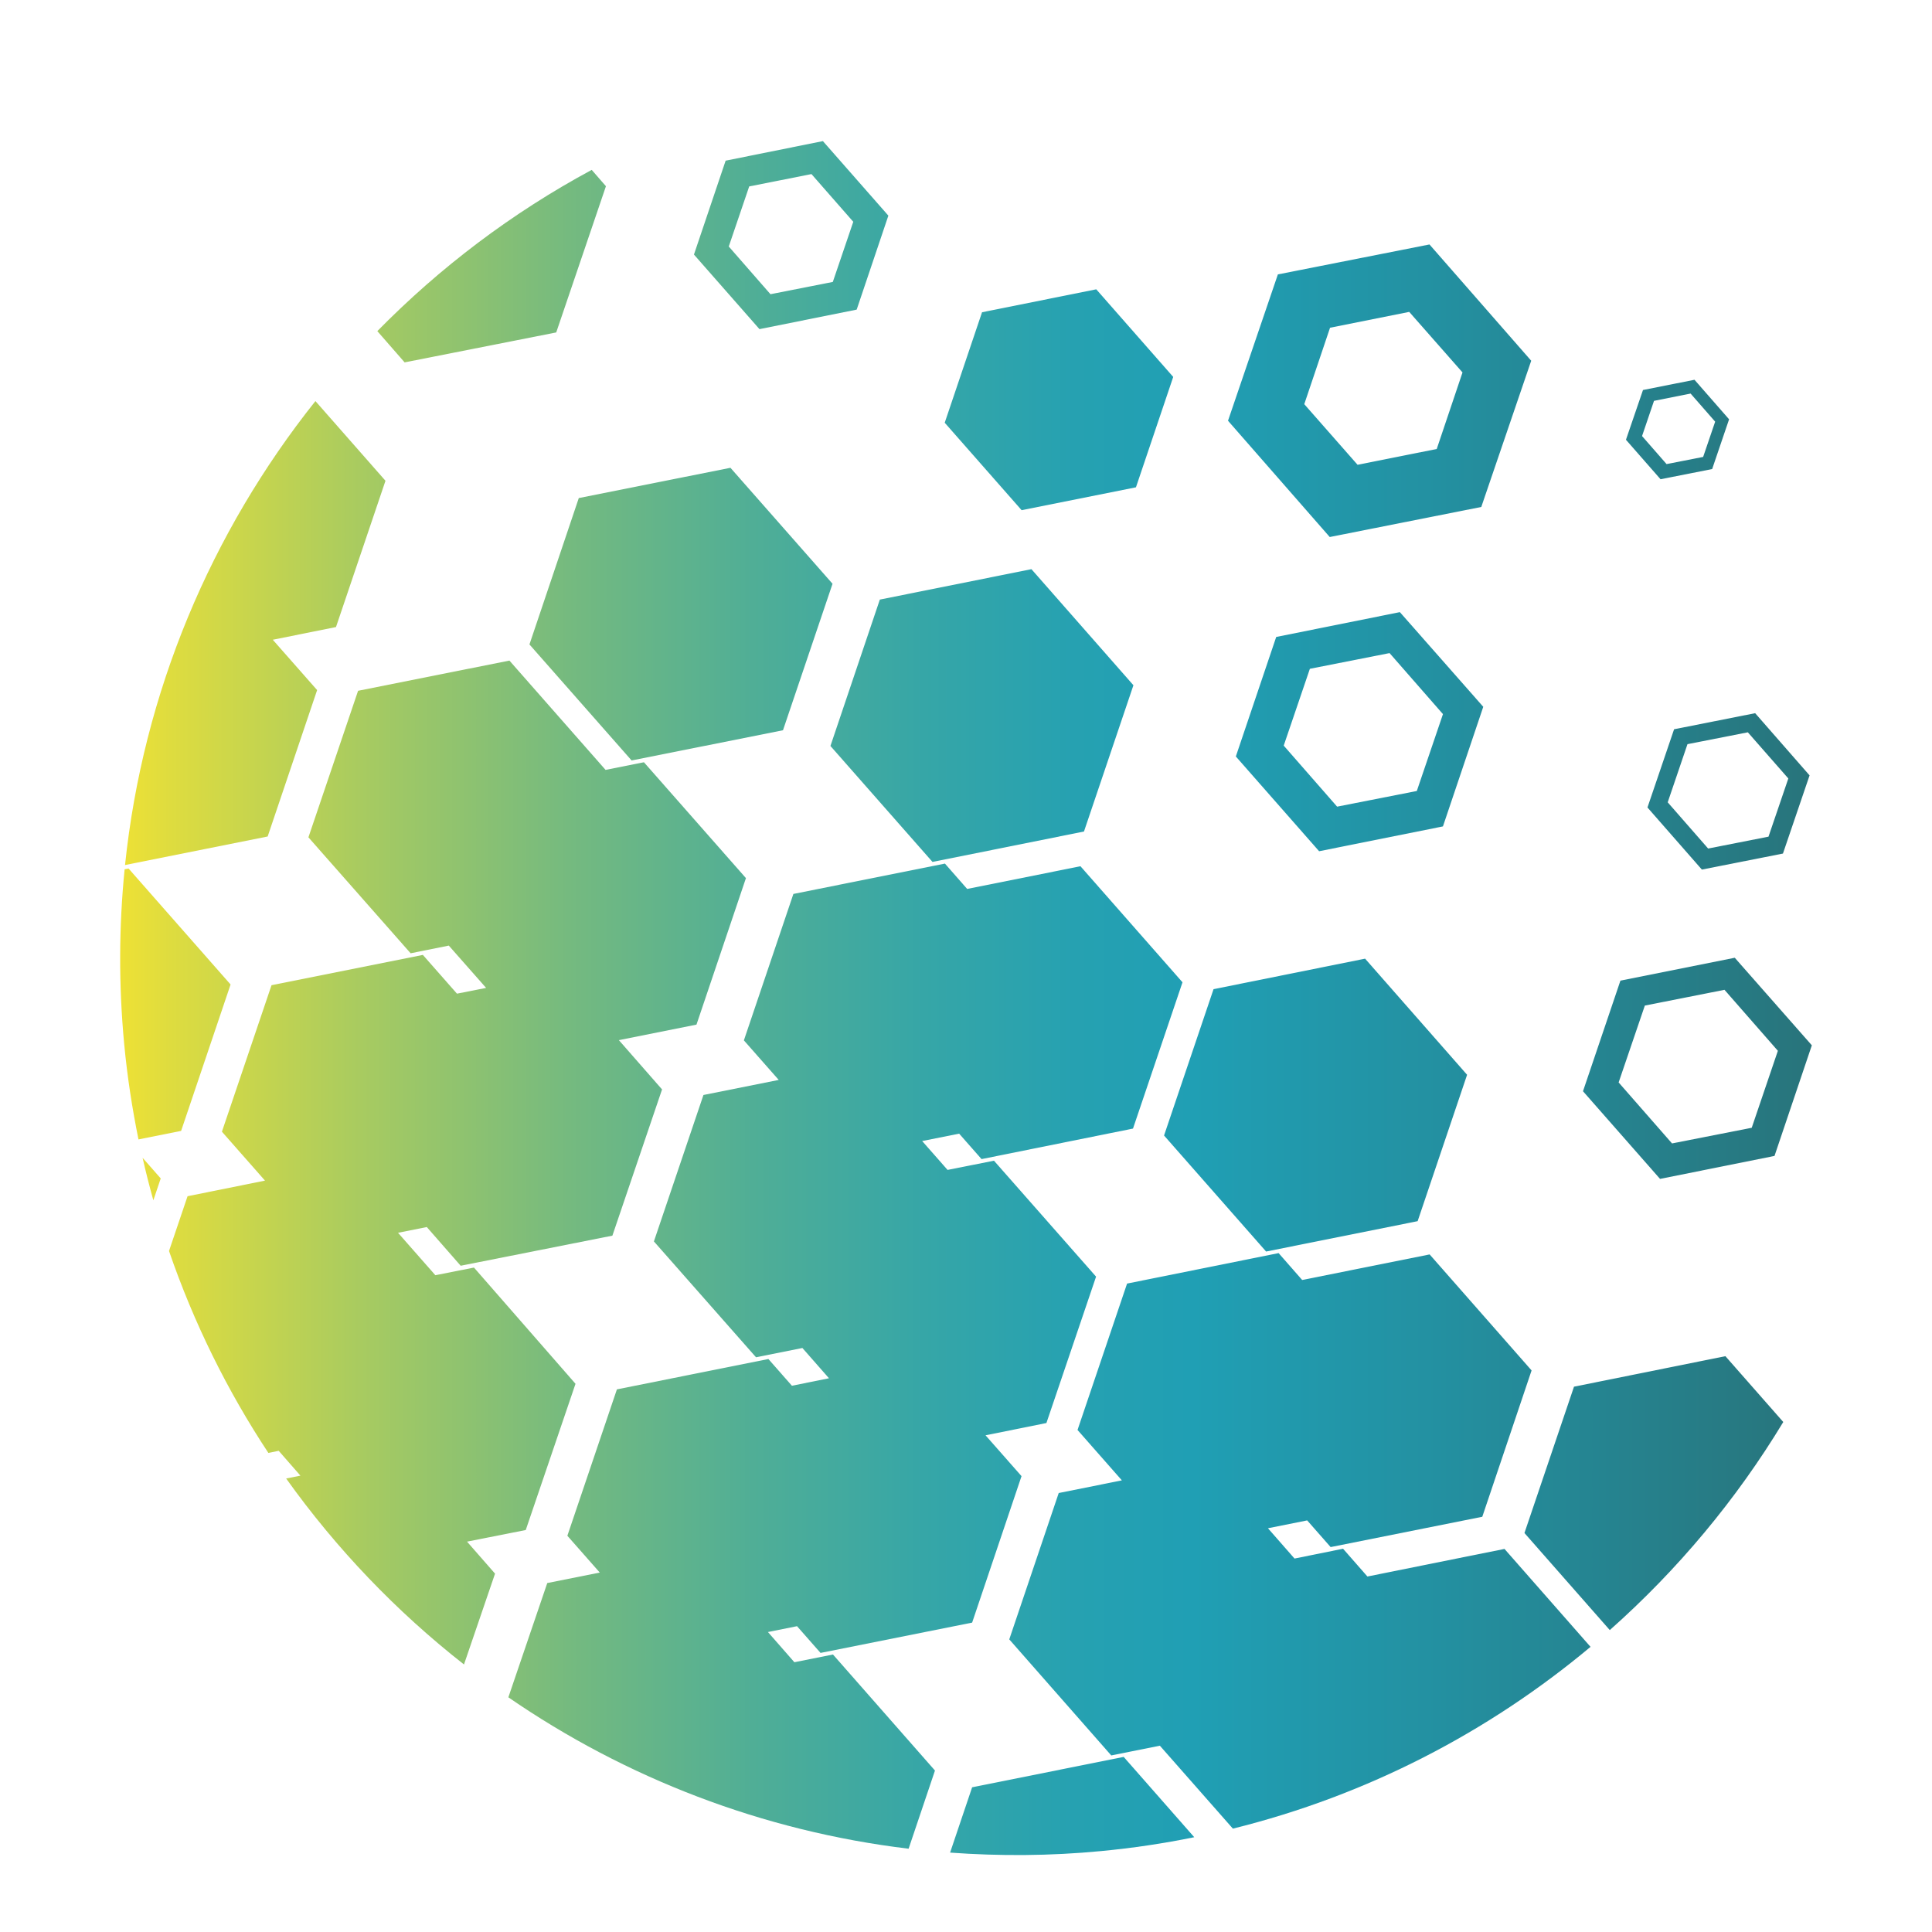 <?xml version="1.0" ?>
<svg xmlns="http://www.w3.org/2000/svg" baseProfile="tiny-ps" viewBox="0 0 1024 1024" xml:space="preserve">
	<linearGradient id="i" x1="960.33" x2="63.654" y1="379.26" y2="379.26" gradientUnits="userSpaceOnUse">
		<stop stop-color="#28747B" offset="0"/>
		<stop stop-color="#2391A2" offset=".228"/>
		<stop stop-color="#209FB4" offset=".366"/>
		<stop stop-color="#26A1B1" offset=".436"/>
		<stop stop-color="#36A6A7" offset=".525"/>
		<stop stop-color="#50AE96" offset=".626"/>
		<stop stop-color="#75BA7F" offset=".735"/>
		<stop stop-color="#A5CA62" offset=".851"/>
		<stop stop-color="#DEDC3F" offset=".97"/>
		<stop stop-color="#EEE135" offset="1"/>
	</linearGradient>
	<polygon points="574.53 440.72 600.74 363.19 546.68 301.67 466.33 317.79 440.15 395.38 494.24 456.84" fill="url(#i)"/>
	<linearGradient id="h" x1="960.3" x2="63.698" y1="585.72" y2="585.72" gradientUnits="userSpaceOnUse">
		<stop stop-color="#28747B" offset="0"/>
		<stop stop-color="#2391A2" offset=".228"/>
		<stop stop-color="#209FB4" offset=".366"/>
		<stop stop-color="#26A1B1" offset=".436"/>
		<stop stop-color="#36A6A7" offset=".525"/>
		<stop stop-color="#50AE96" offset=".626"/>
		<stop stop-color="#75BA7F" offset=".735"/>
		<stop stop-color="#A5CA62" offset=".851"/>
		<stop stop-color="#DEDC3F" offset=".97"/>
		<stop stop-color="#EEE135" offset="1"/>
	</linearGradient>
	<polygon points="671.06 663.34 751.38 647.24 777.59 569.66 723.53 508.11 643.2 524.28 616.97 601.84" fill="url(#h)"/>
	<linearGradient id="g" x1="960.33" x2="63.639" y1="211.88" y2="211.88" gradientUnits="userSpaceOnUse">
		<stop stop-color="#28747B" offset="0"/>
		<stop stop-color="#2391A2" offset=".228"/>
		<stop stop-color="#209FB4" offset=".366"/>
		<stop stop-color="#26A1B1" offset=".436"/>
		<stop stop-color="#36A6A7" offset=".525"/>
		<stop stop-color="#50AE96" offset=".626"/>
		<stop stop-color="#75BA7F" offset=".735"/>
		<stop stop-color="#A5CA62" offset=".851"/>
		<stop stop-color="#DEDC3F" offset=".97"/>
		<stop stop-color="#EEE135" offset="1"/>
	</linearGradient>
	<polygon points="602.08 258.28 621.83 199.78 581.04 153.34 520.5 165.5 500.72 224.06 541.48 270.41" fill="url(#g)"/>
	<linearGradient id="f" x1="960.31" x2="63.622" y1="566.24" y2="566.24" gradientUnits="userSpaceOnUse">
		<stop stop-color="#28747B" offset="0"/>
		<stop stop-color="#2391A2" offset=".228"/>
		<stop stop-color="#209FB4" offset=".366"/>
		<stop stop-color="#26A1B1" offset=".436"/>
		<stop stop-color="#36A6A7" offset=".525"/>
		<stop stop-color="#50AE96" offset=".626"/>
		<stop stop-color="#75BA7F" offset=".735"/>
		<stop stop-color="#A5CA62" offset=".851"/>
		<stop stop-color="#DEDC3F" offset=".97"/>
		<stop stop-color="#EEE135" offset="1"/>
	</linearGradient>
	<path d="m940.53 612.66l19.78-58.62-40.85-46.41-60.6 12.13-19.84 58.62 40.84 46.46 60.67-12.18zm-68.73-79.69l42.21-8.35 28.3 32.33-13.86 40.79-42.24 8.3-28.3-32.32 13.89-40.75z" fill="url(#f)"/>
	<linearGradient id="e" x1="960.3" x2="63.68" y1="227.65" y2="227.65" gradientUnits="userSpaceOnUse">
		<stop stop-color="#28747B" offset="0"/>
		<stop stop-color="#2391A2" offset=".228"/>
		<stop stop-color="#209FB4" offset=".366"/>
		<stop stop-color="#26A1B1" offset=".436"/>
		<stop stop-color="#36A6A7" offset=".525"/>
		<stop stop-color="#50AE96" offset=".626"/>
		<stop stop-color="#75BA7F" offset=".735"/>
		<stop stop-color="#A5CA62" offset=".851"/>
		<stop stop-color="#DEDC3F" offset=".97"/>
		<stop stop-color="#EEE135" offset="1"/>
	</linearGradient>
	<path d="m907.48 248.61l8.97-26.37-18.33-20.95-27.3 5.42-9.03 26.37 18.33 20.93 27.36-5.4zm-30.82-36.15l19.39-3.86 13.02 14.89-6.37 18.69-19.39 3.8-12.99-14.86 6.34-18.66z" fill="url(#e)"/>
	<linearGradient id="d" x1="960.33" x2="63.55" y1="387.8" y2="387.8" gradientUnits="userSpaceOnUse">
		<stop stop-color="#28747B" offset="0"/>
		<stop stop-color="#2391A2" offset=".228"/>
		<stop stop-color="#209FB4" offset=".366"/>
		<stop stop-color="#26A1B1" offset=".436"/>
		<stop stop-color="#36A6A7" offset=".525"/>
		<stop stop-color="#50AE96" offset=".626"/>
		<stop stop-color="#75BA7F" offset=".735"/>
		<stop stop-color="#A5CA62" offset=".851"/>
		<stop stop-color="#DEDC3F" offset=".97"/>
		<stop stop-color="#EEE135" offset="1"/>
	</linearGradient>
	<path d="m676.42 337.6l-21.4 63.34 44.14 50.23 65.63-13.16 21.37-63.39-44.2-50.18-65.54 13.16zm74.52 81.64l-42.24 8.3-28.3-32.35 13.86-40.71 42.24-8.33 28.3 32.35-13.86 40.74z" fill="url(#d)"/>
	<linearGradient id="c" x1="960.28" x2="63.821" y1="419.44" y2="419.44" gradientUnits="userSpaceOnUse">
		<stop stop-color="#28747B" offset="0"/>
		<stop stop-color="#2391A2" offset=".228"/>
		<stop stop-color="#209FB4" offset=".366"/>
		<stop stop-color="#26A1B1" offset=".436"/>
		<stop stop-color="#36A6A7" offset=".525"/>
		<stop stop-color="#50AE96" offset=".626"/>
		<stop stop-color="#75BA7F" offset=".735"/>
		<stop stop-color="#A5CA62" offset=".851"/>
		<stop stop-color="#DEDC3F" offset=".97"/>
		<stop stop-color="#EEE135" offset="1"/>
	</linearGradient>
	<path d="m873.19 427.98l28.83 32.91 42.98-8.49 14.11-41.43-28.84-32.97-42.97 8.52-14.11 41.46zm53.2-39.84l21.46 24.47-10.51 30.84-31.99 6.29-21.43-24.5 10.48-30.82 31.99-6.28z" fill="url(#c)"/>
	<linearGradient id="b" x1="960.33" x2="63.586" y1="207.1" y2="207.1" gradientUnits="userSpaceOnUse">
		<stop stop-color="#28747B" offset="0"/>
		<stop stop-color="#2391A2" offset=".228"/>
		<stop stop-color="#209FB4" offset=".366"/>
		<stop stop-color="#26A1B1" offset=".436"/>
		<stop stop-color="#36A6A7" offset=".525"/>
		<stop stop-color="#50AE96" offset=".626"/>
		<stop stop-color="#75BA7F" offset=".735"/>
		<stop stop-color="#A5CA62" offset=".851"/>
		<stop stop-color="#DEDC3F" offset=".97"/>
		<stop stop-color="#EEE135" offset="1"/>
	</linearGradient>
	<path d="m785.11 268.7l26.46-77.5-53.92-61.63-80.35 15.87-26.43 77.56 53.92 61.63 80.32-15.93zm-80.16-94.99l41.96-8.41 28.25 32.1-13.66 40.57-41.96 8.38-28.25-32.13 13.66-40.51z" fill="url(#b)"/>
	<linearGradient id="a" x1="960.29" x2="63.66" y1="616.17" y2="616.17" gradientUnits="userSpaceOnUse">
		<stop stop-color="#28747B" offset="0"/>
		<stop stop-color="#2391A2" offset=".228"/>
		<stop stop-color="#209FB4" offset=".366"/>
		<stop stop-color="#26A1B1" offset=".436"/>
		<stop stop-color="#36A6A7" offset=".525"/>
		<stop stop-color="#50AE96" offset=".626"/>
		<stop stop-color="#75BA7F" offset=".735"/>
		<stop stop-color="#A5CA62" offset=".851"/>
		<stop stop-color="#DEDC3F" offset=".97"/>
		<stop stop-color="#EEE135" offset="1"/>
	</linearGradient>
	<path d="m278.66 810.94l26.37-77.5-53.81-61.6-20.48 4.05-19.78-22.49 15.25-3.04 17.96 20.51 80.41-15.95 26.32-77.5-22.88-26.12 41.13-8.24 26.21-77.64-54.06-61.41-20.34 4.05-50.96-57.94-80.21 16.01-26.32 77.67 54.17 61.46 20.23-4.08 19.78 22.43-15.45 3.05-18.08-20.54-80.21 16.06-26.29 77.64 22.83 25.93-41.04 8.27-9.83 29.03c13.16 38.25 30.93 74.12 52.66 107.03l5.48-1.12 11.51 13.16-7.57 1.51c26.63 37.3 58.42 70.48 94.26 98.58l16.46-48.15-14.84-16.96 31.12-6.16z" fill="url(#a)"/>
	<linearGradient id="s" x1="960.4" x2="63.649" y1="325.5" y2="325.5" gradientUnits="userSpaceOnUse">
		<stop stop-color="#28747B" offset="0"/>
		<stop stop-color="#2391A2" offset=".228"/>
		<stop stop-color="#209FB4" offset=".366"/>
		<stop stop-color="#26A1B1" offset=".436"/>
		<stop stop-color="#36A6A7" offset=".525"/>
		<stop stop-color="#50AE96" offset=".626"/>
		<stop stop-color="#75BA7F" offset=".735"/>
		<stop stop-color="#A5CA62" offset=".851"/>
		<stop stop-color="#DEDC3F" offset=".97"/>
		<stop stop-color="#EEE135" offset="1"/>
	</linearGradient>
	<polygon points="306.77 263.98 280.62 341.57 334.76 403.06 415 387.05 441.26 309.41 387.15 247.94" fill="url(#s)"/>
	<linearGradient id="r" x1="960.25" x2="63.695" y1="718.78" y2="718.78" gradientUnits="userSpaceOnUse">
		<stop stop-color="#28747B" offset="0"/>
		<stop stop-color="#2391A2" offset=".228"/>
		<stop stop-color="#209FB4" offset=".366"/>
		<stop stop-color="#26A1B1" offset=".436"/>
		<stop stop-color="#36A6A7" offset=".525"/>
		<stop stop-color="#50AE96" offset=".626"/>
		<stop stop-color="#75BA7F" offset=".735"/>
		<stop stop-color="#A5CA62" offset=".851"/>
		<stop stop-color="#DEDC3F" offset=".97"/>
		<stop stop-color="#EEE135" offset="1"/>
	</linearGradient>
	<path d="m421.04 881.02l-14.02-16.01 15.42-3.1 12.46 14.17 80.35-16.06 26.18-77.63-19.08-21.65 32.27-6.51 26.32-77.58-54.12-61.46-24.59 4.89-13.47-15.31 19.61-3.91 11.87 13.49 80.27-16.18 26.24-77.53-54.09-61.52-60.04 12.04-11.79-13.44-80.32 16.09-26.24 77.61 18.47 20.96-39.9 7.99-26.26 77.61 54.12 61.41 24.59-4.92 14.08 16.04-19.64 3.97-12.46-14.17-80.3 16.09-26.26 77.59 17.18 19.5-27.83 5.56-20.62 60.56c62.11 42.76 134.58 70.92 212.14 80.25l13.97-41.43-54.06-61.51-20.45 4.1z" fill="url(#r)"/>
	<linearGradient id="q" x1="960.29" x2="63.698" y1="816.66" y2="816.66" gradientUnits="userSpaceOnUse">
		<stop stop-color="#28747B" offset="0"/>
		<stop stop-color="#2391A2" offset=".228"/>
		<stop stop-color="#209FB4" offset=".366"/>
		<stop stop-color="#26A1B1" offset=".436"/>
		<stop stop-color="#36A6A7" offset=".525"/>
		<stop stop-color="#50AE96" offset=".626"/>
		<stop stop-color="#75BA7F" offset=".735"/>
		<stop stop-color="#A5CA62" offset=".851"/>
		<stop stop-color="#DEDC3F" offset=".97"/>
		<stop stop-color="#EEE135" offset="1"/>
	</linearGradient>
	<path d="m724.76 835.58l-12.91-14.72-25.73 5.2-14.08-16.06 20.79-4.16 12.43 14.14 80.38-16.06 26.13-77.56-54.04-61.49-67.55 13.55-12.49-14.25-80.32 16.15-26.26 77.59 23.5 26.71-33.47 6.71-26.21 77.57 54.06 61.52 25.76-5.17 38.7 43.96c71.27-17.66 135.61-51.23 189.56-96.35l-45.6-51.9-72.65 14.62z" fill="url(#q)"/>
	<linearGradient id="p" x1="960.29" x2="63.696" y1="791.39" y2="791.39" gradientUnits="userSpaceOnUse">
		<stop stop-color="#28747B" offset="0"/>
		<stop stop-color="#2391A2" offset=".228"/>
		<stop stop-color="#209FB4" offset=".366"/>
		<stop stop-color="#26A1B1" offset=".436"/>
		<stop stop-color="#36A6A7" offset=".525"/>
		<stop stop-color="#50AE96" offset=".626"/>
		<stop stop-color="#75BA7F" offset=".735"/>
		<stop stop-color="#A5CA62" offset=".851"/>
		<stop stop-color="#DEDC3F" offset=".97"/>
		<stop stop-color="#EEE135" offset="1"/>
	</linearGradient>
	<path d="m834.25 734.97l-26.26 77.56 45.23 51.45c36.01-31.95 67.05-69.11 91.95-110.29l-30.68-34.89-80.24 16.17z" fill="url(#p)"/>
	<linearGradient id="o" x1="960.26" x2="63.765" y1="957.21" y2="957.21" gradientUnits="userSpaceOnUse">
		<stop stop-color="#28747B" offset="0"/>
		<stop stop-color="#2391A2" offset=".228"/>
		<stop stop-color="#209FB4" offset=".366"/>
		<stop stop-color="#26A1B1" offset=".436"/>
		<stop stop-color="#36A6A7" offset=".525"/>
		<stop stop-color="#50AE96" offset=".626"/>
		<stop stop-color="#75BA7F" offset=".735"/>
		<stop stop-color="#A5CA62" offset=".851"/>
		<stop stop-color="#DEDC3F" offset=".97"/>
		<stop stop-color="#EEE135" offset="1"/>
	</linearGradient>
	<path d="m515.25 947.3l-11.68 34.62c26.23 1.9 52.94 1.79 80.02-0.81 16.76-1.59 33.25-4.05 49.39-7.35l-37.41-42.57-80.32 16.11z" fill="url(#o)"/>
	<linearGradient id="n" x1="960.12" x2="63.732" y1="141.05" y2="141.05" gradientUnits="userSpaceOnUse">
		<stop stop-color="#28747B" offset="0"/>
		<stop stop-color="#2391A2" offset=".228"/>
		<stop stop-color="#209FB4" offset=".366"/>
		<stop stop-color="#26A1B1" offset=".436"/>
		<stop stop-color="#36A6A7" offset=".525"/>
		<stop stop-color="#50AE96" offset=".626"/>
		<stop stop-color="#75BA7F" offset=".735"/>
		<stop stop-color="#A5CA62" offset=".851"/>
		<stop stop-color="#DEDC3F" offset=".97"/>
		<stop stop-color="#EEE135" offset="1"/>
	</linearGradient>
	<path d="m294.81 176.2l26.35-77.5-7.54-8.66c-42.27 22.77-80.46 51.69-113.63 85.46l14.47 16.57 80.35-15.87z" fill="url(#n)"/>
	<linearGradient id="m" x1="962.79" x2="63.627" y1="624.92" y2="624.92" gradientUnits="userSpaceOnUse">
		<stop stop-color="#28747B" offset="0"/>
		<stop stop-color="#2391A2" offset=".228"/>
		<stop stop-color="#209FB4" offset=".366"/>
		<stop stop-color="#26A1B1" offset=".436"/>
		<stop stop-color="#36A6A7" offset=".525"/>
		<stop stop-color="#50AE96" offset=".626"/>
		<stop stop-color="#75BA7F" offset=".735"/>
		<stop stop-color="#A5CA62" offset=".851"/>
		<stop stop-color="#DEDC3F" offset=".97"/>
		<stop stop-color="#EEE135" offset="1"/>
	</linearGradient>
	<path d="m81.28 636.18l3.91-11.59-9.61-10.92c1.7 7.56 3.63 15.08 5.7 22.51z" fill="url(#m)"/>
	<linearGradient id="l" x1="960.29" x2="63.702" y1="335.53" y2="335.53" gradientUnits="userSpaceOnUse">
		<stop stop-color="#28747B" offset="0"/>
		<stop stop-color="#2391A2" offset=".228"/>
		<stop stop-color="#209FB4" offset=".366"/>
		<stop stop-color="#26A1B1" offset=".436"/>
		<stop stop-color="#36A6A7" offset=".525"/>
		<stop stop-color="#50AE96" offset=".626"/>
		<stop stop-color="#75BA7F" offset=".735"/>
		<stop stop-color="#A5CA62" offset=".851"/>
		<stop stop-color="#DEDC3F" offset=".97"/>
		<stop stop-color="#EEE135" offset="1"/>
	</linearGradient>
	<path d="m168.08 365.76l-23.5-26.68 33.5-6.73 26.23-77.53-37.13-42.24c-55.28 69.42-91.35 154.24-100.91 245.91l75.6-15.14 26.21-77.59z" fill="url(#l)"/>
	<linearGradient id="k" x1="960.22" x2="63.692" y1="532.12" y2="532.12" gradientUnits="userSpaceOnUse">
		<stop stop-color="#28747B" offset="0"/>
		<stop stop-color="#2391A2" offset=".228"/>
		<stop stop-color="#209FB4" offset=".366"/>
		<stop stop-color="#26A1B1" offset=".436"/>
		<stop stop-color="#36A6A7" offset=".525"/>
		<stop stop-color="#50AE96" offset=".626"/>
		<stop stop-color="#75BA7F" offset=".735"/>
		<stop stop-color="#A5CA62" offset=".851"/>
		<stop stop-color="#DEDC3F" offset=".97"/>
		<stop stop-color="#EEE135" offset="1"/>
	</linearGradient>
	<path d="m122.21 521.8l-54.06-61.46-2.1 0.39c-3.02 30.29-3.19 61.27-0.22 92.7 1.62 17.16 4.22 33.97 7.57 50.49l22.6-4.53 26.21-77.59z" fill="url(#k)"/>
	<linearGradient id="j" x1="960.13" x2="63.785" y1="124.61" y2="124.61" gradientUnits="userSpaceOnUse">
		<stop stop-color="#28747B" offset="0"/>
		<stop stop-color="#2391A2" offset=".228"/>
		<stop stop-color="#209FB4" offset=".366"/>
		<stop stop-color="#26A1B1" offset=".436"/>
		<stop stop-color="#36A6A7" offset=".525"/>
		<stop stop-color="#50AE96" offset=".626"/>
		<stop stop-color="#75BA7F" offset=".735"/>
		<stop stop-color="#A5CA62" offset=".851"/>
		<stop stop-color="#DEDC3F" offset=".97"/>
		<stop stop-color="#EEE135" offset="1"/>
	</linearGradient>
	<path d="m454.06 164.1l16.79-49.81-34.7-39.5-51.55 10.37-16.79 49.76 34.73 39.53 51.52-10.35zm-56.97-65.29l33-6.54 22.16 25.28-10.84 31.88-33.05 6.51-22.1-25.29 10.83-31.84z" fill="url(#j)"/>
</svg>